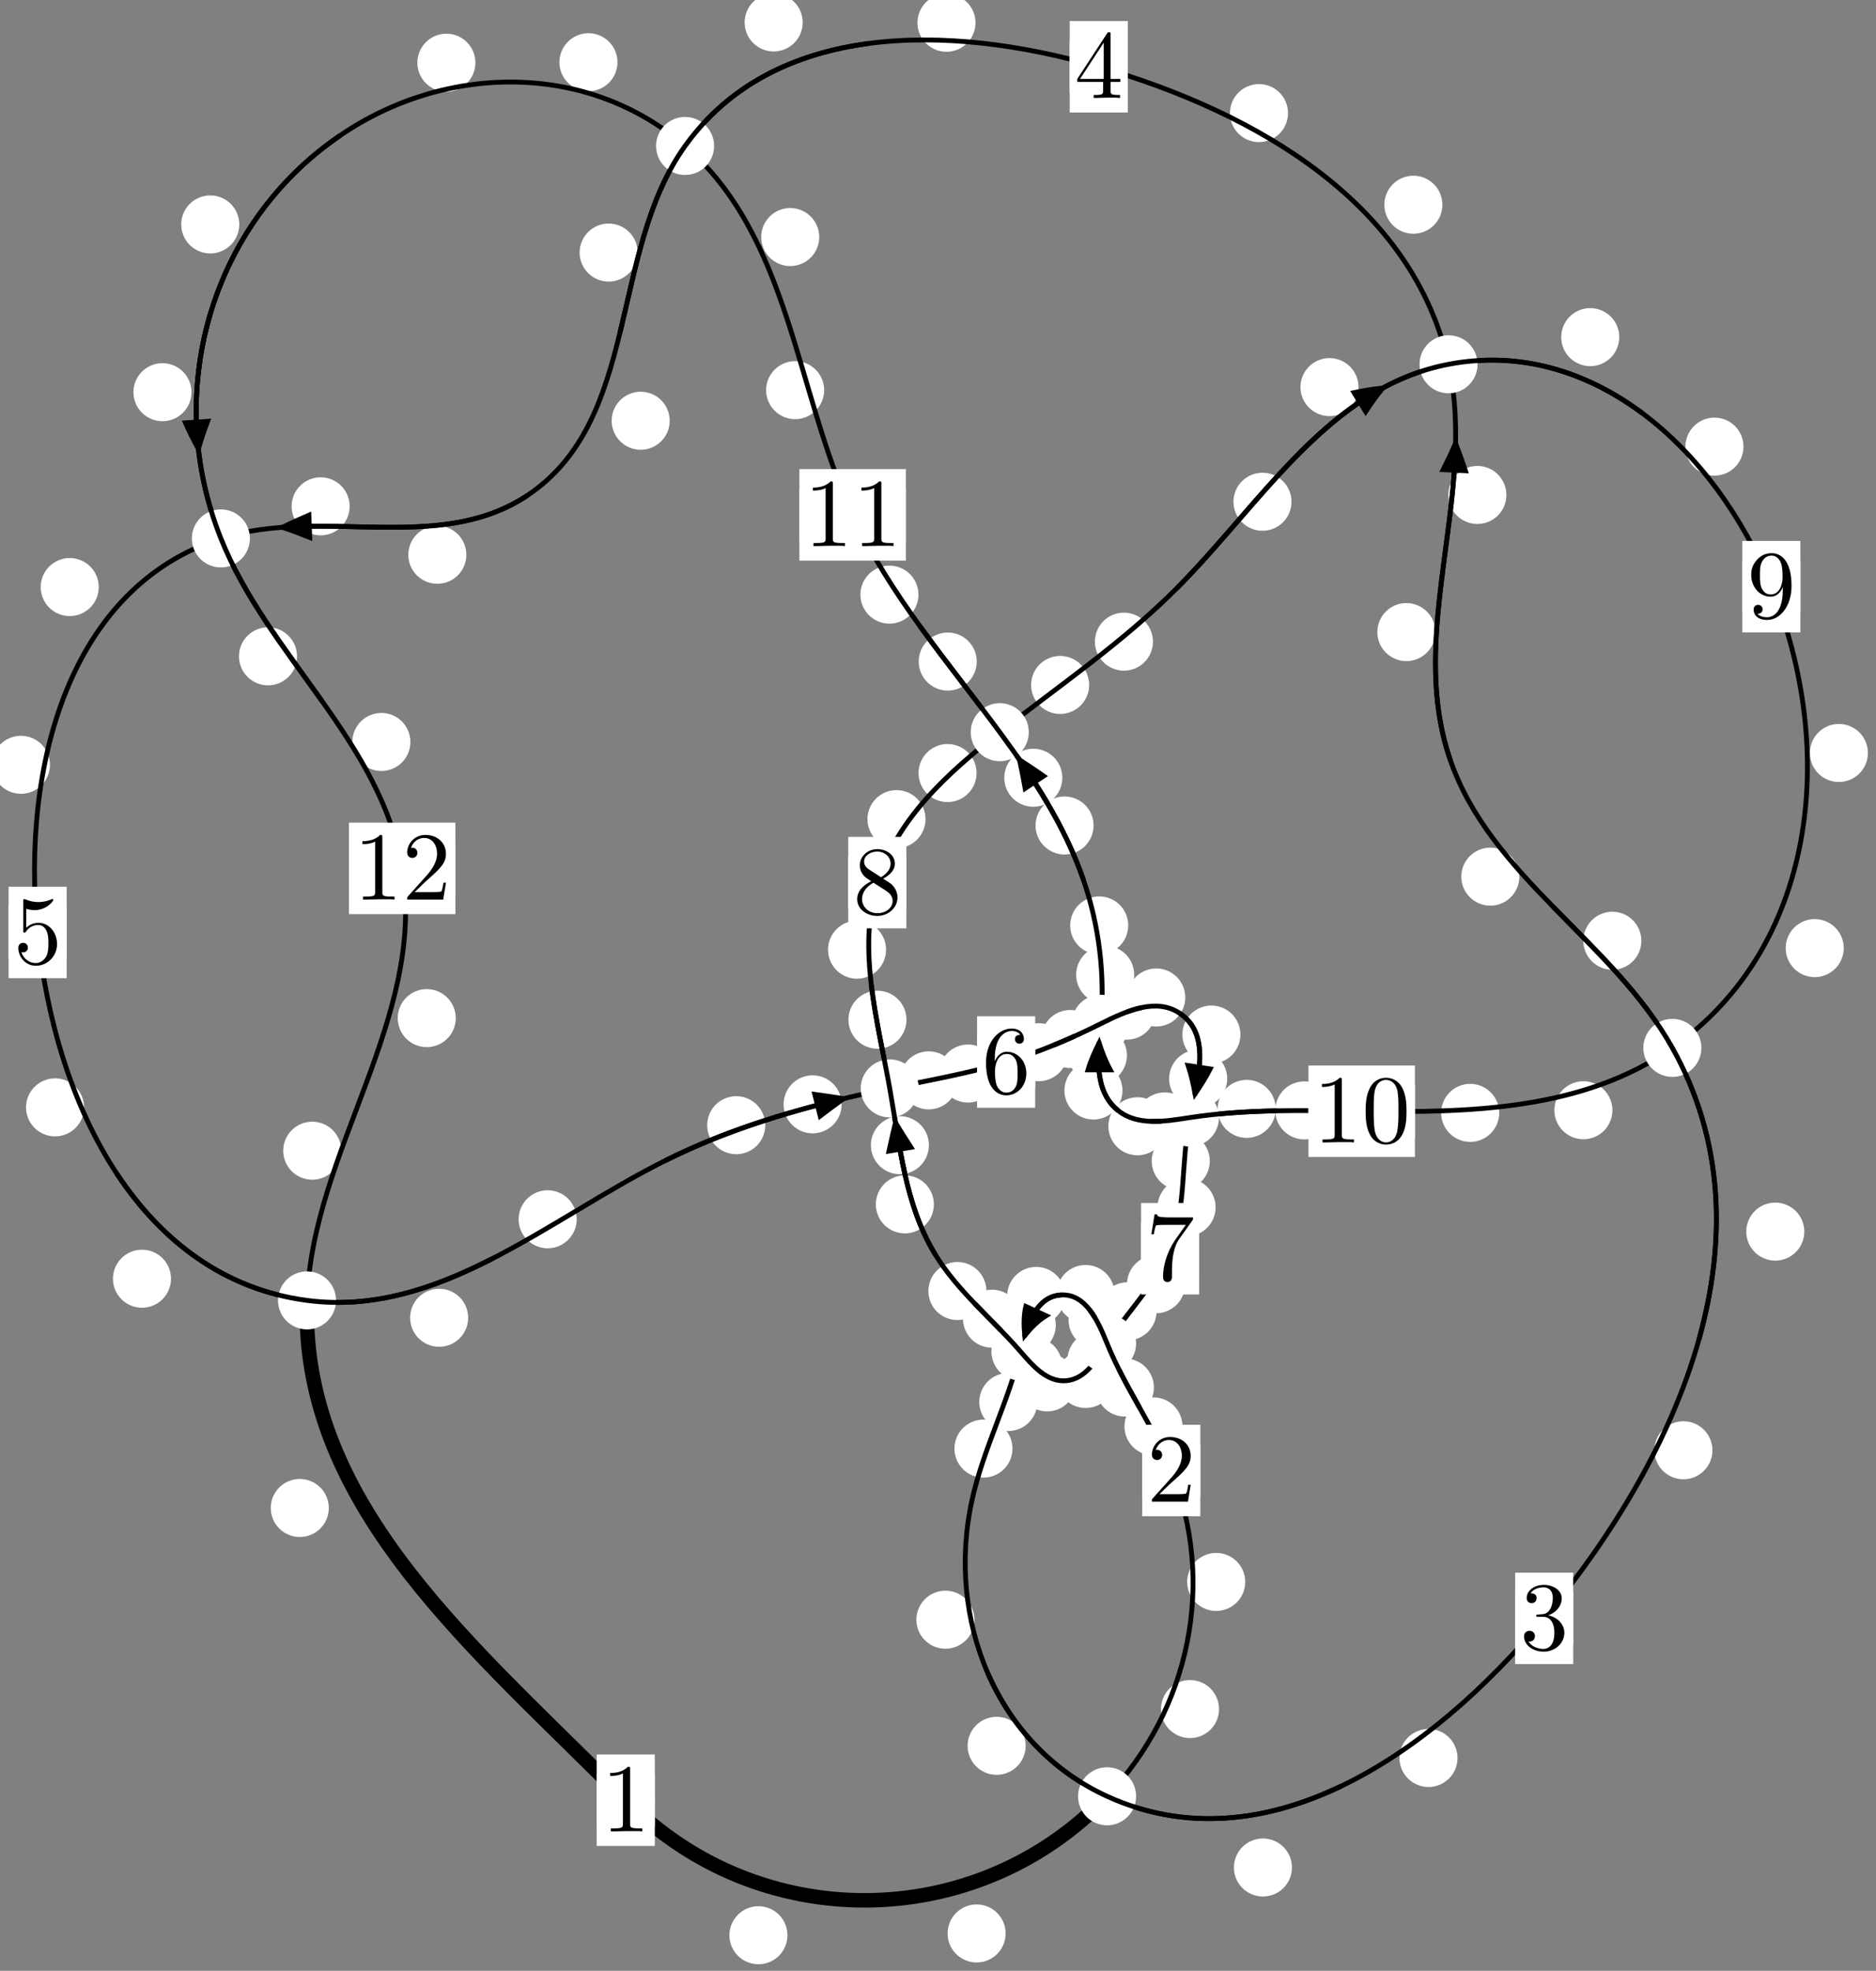 <?xml version="1.0"?>
<!-- Created by MetaPost 1.999 on 2021.07.05:2356 -->
<svg version="1.1" xmlns="http://www.w3.org/2000/svg" xmlns:xlink="http://www.w3.org/1999/xlink" width="193.18" height="202.975" viewBox="0 0 193.18 202.975">
<rect x="0" y="0" width="193.18" height="202.975" fill="#808080" stroke="none"/>
<!-- Original BoundingBox: -114.833008 -17.299820 78.347015 185.675552 -->
  <defs>
    <g transform="scale(0.01,0.01)" id="GLYPHcmr10_48">
      <path style="fill-rule: evenodd;" d="M460 -320C460 -400,455 -480,420 -554C374 -650,292 -666,250 -666C190 -666,117 -640,76 -547C44 -478,39 -400,39 -320C39 -245,43 -155,84 -79C127 2,200 22,249 22C303 22,379 1,423 -94C455 -163,460 -241,460 -320M249 -0C210 -0,151 -25,133 -121C122 -181,122 -273,122 -332C122 -396,122 -462,130 -516C149 -635,224 -644,249 -644C282 -644,348 -626,367 -527C377 -471,377 -395,377 -332C377 -257,377 -189,366 -125C351 -30,294 -0,249 -0"></path>
    </g>
    <g transform="scale(0.01,0.01)" id="GLYPHcmr10_49">
      <path style="fill-rule: evenodd;" d="M294 -640C294 -664,294 -666,271 -666C209 -602,121 -602,89 -602L89 -571C109 -571,168 -571,220 -597L220 -79C220 -43,217 -31,127 -31L95 -31L95 -0L257 -0L130 -3L217 -3L257 -3L297 -3L384 -3L419 -0L419 -31L387 -31C297 -31,294 -42,294 -79"></path>
    </g>
    <g transform="scale(0.01,0.01)" id="GLYPHcmr10_50">
      <path style="fill-rule: evenodd;" d="M127 -77L233 -180C389 -318,449 -372,449 -472C449 -586,359 -666,237 -666C124 -666,50 -574,50 -485C50 -429,100 -429,103 -429C120 -429,155 -441,155 -482C155 -508,137 -534,102 -534C94 -534,92 -534,89 -533C112 -598,166 -635,224 -635C315 -635,358 -554,358 -472C358 -392,308 -313,253 -251L61 -37C50 -26,50 -24,50 -0L421 -0L449 -174L424 -174C419 -144,412 -100,402 -85C395 -77,329 -77,307 -77"></path>
    </g>
    <g transform="scale(0.01,0.01)" id="GLYPHcmr10_51">
      <path style="fill-rule: evenodd;" d="M290 -352C372 -379,430 -449,430 -528C430 -610,342 -666,246 -666C145 -666,69 -606,69 -530C69 -497,91 -478,120 -478C151 -478,171 -500,171 -529C171 -579,124 -579,109 -579C140 -628,206 -641,242 -641C283 -641,338 -619,338 -529C338 -517,336 -459,310 -415C280 -367,246 -364,221 -363C213 -362,189 -360,182 -360C174 -359,167 -358,167 -348C167 -337,174 -337,191 -337L235 -337C317 -337,354 -269,354 -171C354 -35,285 -6,241 -6C198 -6,123 -23,88 -82C123 -77,154 -99,154 -137C154 -173,127 -193,98 -193C74 -193,42 -179,42 -135C42 -44,135 22,244 22C366 22,457 -69,457 -171C457 -253,394 -331,290 -352"></path>
    </g>
    <g transform="scale(0.01,0.01)" id="GLYPHcmr10_52">
      <path style="fill-rule: evenodd;" d="M294 -165L294 -78C294 -42,292 -31,218 -31L197 -31L197 -0L332 -0L238 -3L290 -3L332 -3L374 -3L427 -3L468 -0L468 -31L447 -31C373 -31,371 -42,371 -78L371 -165L471 -165L471 -196L371 -196L371 -651C371 -671,371 -677,355 -677C346 -677,343 -677,335 -665L28 -196L28 -165M300 -196L56 -196L300 -569"></path>
    </g>
    <g transform="scale(0.01,0.01)" id="GLYPHcmr10_53">
      <path style="fill-rule: evenodd;" d="M449 -201C449 -320,367 -420,259 -420C211 -420,168 -404,132 -369L132 -564C152 -558,185 -551,217 -551C340 -551,410 -642,410 -655C410 -661,407 -666,400 -666C399 -666,397 -666,392 -663C372 -654,323 -634,256 -634C216 -634,170 -641,123 -662C115 -665,113 -665,111 -665C101 -665,101 -657,101 -641L101 -345C101 -327,101 -319,115 -319C122 -319,124 -322,128 -328C139 -344,176 -398,257 -398C309 -398,334 -352,342 -334C358 -297,360 -258,360 -208C360 -173,360 -113,336 -71C312 -32,275 -6,229 -6C156 -6,99 -59,82 -118C85 -117,88 -116,99 -116C132 -116,149 -141,149 -165C149 -189,132 -214,99 -214C85 -214,50 -207,50 -161C50 -75,119 22,231 22C347 22,449 -74,449 -201"></path>
    </g>
    <g transform="scale(0.01,0.01)" id="GLYPHcmr10_54">
      <path style="fill-rule: evenodd;" d="M132 -328L132 -352C132 -605,256 -641,307 -641C331 -641,373 -635,395 -601C380 -601,340 -601,340 -556C340 -525,364 -510,386 -510C402 -510,432 -519,432 -558C432 -618,388 -666,305 -666C177 -666,42 -537,42 -316C42 -49,158 22,251 22C362 22,457 -72,457 -204C457 -331,368 -427,257 -427C189 -427,152 -376,132 -328M251 -6C188 -6,158 -66,152 -81C134 -128,134 -208,134 -226C134 -304,166 -404,256 -404C272 -404,318 -404,349 -342C367 -305,367 -254,367 -205C367 -157,367 -107,350 -71C320 -11,274 -6,251 -6"></path>
    </g>
    <g transform="scale(0.01,0.01)" id="GLYPHcmr10_55">
      <path style="fill-rule: evenodd;" d="M476 -609C485 -621,485 -623,485 -644L242 -644C120 -644,118 -657,114 -676L89 -676L56 -470L81 -470C84 -486,93 -549,106 -561C113 -567,191 -567,204 -567L411 -567C400 -551,321 -442,299 -409C209 -274,176 -135,176 -33C176 -23,176 22,222 22C268 22,268 -23,268 -33L268 -84C268 -139,271 -194,279 -248C283 -271,297 -357,341 -419"></path>
    </g>
    <g transform="scale(0.01,0.01)" id="GLYPHcmr10_56">
      <path style="fill-rule: evenodd;" d="M163 -457C117 -487,113 -521,113 -538C113 -599,178 -641,249 -641C322 -641,386 -589,386 -517C386 -460,347 -412,287 -377M309 -362C381 -399,430 -451,430 -517C430 -609,341 -666,250 -666C150 -666,69 -592,69 -499C69 -481,71 -436,113 -389C124 -377,161 -352,186 -335C128 -306,42 -250,42 -151C42 -45,144 22,249 22C362 22,457 -61,457 -168C457 -204,446 -249,408 -291C389 -312,373 -322,309 -362M209 -320L332 -242C360 -223,407 -193,407 -132C407 -58,332 -6,250 -6C164 -6,92 -68,92 -151C92 -209,124 -273,209 -320"></path>
    </g>
    <g transform="scale(0.01,0.01)" id="GLYPHcmr10_57">
      <path style="fill-rule: evenodd;" d="M367 -318L367 -286C367 -52,263 -6,205 -6C188 -6,134 -8,107 -42C151 -42,159 -71,159 -88C159 -119,135 -134,113 -134C97 -134,67 -125,67 -86C67 -19,121 22,206 22C335 22,457 -114,457 -329C457 -598,342 -666,253 -666C198 -666,149 -648,106 -603C65 -558,42 -516,42 -441C42 -316,130 -218,242 -218C303 -218,344 -260,367 -318M243 -241C227 -241,181 -241,150 -304C132 -341,132 -391,132 -440C132 -494,132 -541,153 -578C180 -628,218 -641,253 -641C299 -641,332 -607,349 -562C361 -530,365 -467,365 -421C365 -338,331 -241,243 -241"></path>
    </g>
  </defs>
  <path d="M81.088 199.311C81.088 198.518,80.773 197.758,80.213 197.198C79.652 196.637,78.892 196.322,78.1 196.322C77.307 196.322,76.547 196.637,75.986 197.198C75.426 197.758,75.111 198.518,75.111 199.311C75.111 200.104,75.426 200.864,75.986 201.424C76.547 201.985,77.307 202.3,78.1 202.3C78.892 202.3,79.652 201.985,80.213 201.424C80.773 200.864,81.088 200.104,81.088 199.311Z" style="fill: rgb(100%,100%,100%);stroke: none;"></path>
  <path d="M67.425 185.405C67.425 184.613,67.111 183.853,66.55 183.292C65.99 182.732,65.229 182.417,64.437 182.417C63.644 182.417,62.884 182.732,62.323 183.292C61.763 183.853,61.448 184.613,61.448 185.405C61.448 186.198,61.763 186.958,62.323 187.519C62.884 188.079,63.644 188.394,64.437 188.394C65.229 188.394,65.99 188.079,66.55 187.519C67.111 186.958,67.425 186.198,67.425 185.405Z" style="fill: rgb(100%,100%,100%);stroke: none;"></path>
  <path d="M125.529 176.019C125.529 175.226,125.214 174.466,124.654 173.905C124.093 173.345,123.333 173.03,122.54 173.03C121.748 173.03,120.988 173.345,120.427 173.905C119.867 174.466,119.552 175.226,119.552 176.019C119.552 176.811,119.867 177.571,120.427 178.132C120.988 178.692,121.748 179.007,122.54 179.007C123.333 179.007,124.093 178.692,124.654 178.132C125.214 177.571,125.529 176.811,125.529 176.019Z" style="fill: rgb(100%,100%,100%);stroke: none;"></path>
  <path d="M103.555 199.127C103.555 198.335,103.24 197.574,102.68 197.014C102.119 196.453,101.359 196.139,100.566 196.139C99.774 196.139,99.014 196.453,98.453 197.014C97.893 197.574,97.578 198.335,97.578 199.127C97.578 199.92,97.893 200.68,98.453 201.241C99.014 201.801,99.774 202.116,100.566 202.116C101.359 202.116,102.119 201.801,102.68 201.241C103.24 200.68,103.555 199.92,103.555 199.127Z" style="fill: rgb(100%,100%,100%);stroke: none;"></path>
  <path d="M121.769 146.907C121.769 146.114,121.454 145.354,120.893 144.794C120.333 144.233,119.573 143.918,118.78 143.918C117.987 143.918,117.227 144.233,116.667 144.794C116.106 145.354,115.791 146.114,115.791 146.907C115.791 147.7,116.106 148.46,116.667 149.02C117.227 149.581,117.987 149.896,118.78 149.896C119.573 149.896,120.333 149.581,120.893 149.02C121.454 148.46,121.769 147.7,121.769 146.907Z" style="fill: rgb(100%,100%,100%);stroke: none;"></path>
  <path d="M128.227 162.924C128.227 162.131,127.912 161.371,127.351 160.811C126.791 160.25,126.031 159.935,125.238 159.935C124.445 159.935,123.685 160.25,123.125 160.811C122.564 161.371,122.249 162.131,122.249 162.924C122.249 163.717,122.564 164.477,123.125 165.037C123.685 165.598,124.445 165.913,125.238 165.913C126.031 165.913,126.791 165.598,127.351 165.037C127.912 164.477,128.227 163.717,128.227 162.924Z" style="fill: rgb(100%,100%,100%);stroke: none;"></path>
  <path d="M116.009 135.94C116.009 135.147,115.694 134.387,115.134 133.826C114.574 133.266,113.813 132.951,113.021 132.951C112.228 132.951,111.468 133.266,110.907 133.826C110.347 134.387,110.032 135.147,110.032 135.94C110.032 136.732,110.347 137.492,110.907 138.053C111.468 138.613,112.228 138.928,113.021 138.928C113.813 138.928,114.574 138.613,115.134 138.053C115.694 137.492,116.009 136.732,116.009 135.94Z" style="fill: rgb(100%,100%,100%);stroke: none;"></path>
  <path d="M118.823 142.901C118.823 142.108,118.508 141.348,117.948 140.788C117.387 140.227,116.627 139.912,115.834 139.912C115.042 139.912,114.281 140.227,113.721 140.788C113.161 141.348,112.846 142.108,112.846 142.901C112.846 143.694,113.161 144.454,113.721 145.014C114.281 145.575,115.042 145.89,115.834 145.89C116.627 145.89,117.387 145.575,117.948 145.014C118.508 144.454,118.823 143.694,118.823 142.901Z" style="fill: rgb(100%,100%,100%);stroke: none;"></path>
  <path d="M109.689 133.468C109.689 132.675,109.374 131.915,108.813 131.355C108.253 130.794,107.493 130.479,106.7 130.479C105.907 130.479,105.147 130.794,104.587 131.355C104.026 131.915,103.711 132.675,103.711 133.468C103.711 134.261,104.026 135.021,104.587 135.581C105.147 136.142,105.907 136.457,106.7 136.457C107.493 136.457,108.253 136.142,108.813 135.581C109.374 135.021,109.689 134.261,109.689 133.468Z" style="fill: rgb(100%,100%,100%);stroke: none;"></path>
  <path d="M114.776 133.269C114.776 132.476,114.461 131.716,113.901 131.155C113.34 130.595,112.58 130.28,111.787 130.28C110.995 130.28,110.234 130.595,109.674 131.155C109.113 131.716,108.799 132.476,108.799 133.269C108.799 134.061,109.113 134.822,109.674 135.382C110.234 135.943,110.995 136.258,111.787 136.258C112.58 136.258,113.34 135.943,113.901 135.382C114.461 134.822,114.776 134.061,114.776 133.269Z" style="fill: rgb(100%,100%,100%);stroke: none;"></path>
  <path d="M106.821 144.39C106.821 143.597,106.506 142.837,105.945 142.277C105.385 141.716,104.625 141.401,103.832 141.401C103.039 141.401,102.279 141.716,101.719 142.277C101.158 142.837,100.843 143.597,100.843 144.39C100.843 145.183,101.158 145.943,101.719 146.503C102.279 147.064,103.039 147.379,103.832 147.379C104.625 147.379,105.385 147.064,105.945 146.503C106.506 145.943,106.821 145.183,106.821 144.39Z" style="fill: rgb(100%,100%,100%);stroke: none;"></path>
  <path d="M108.719 136.465C108.719 135.672,108.404 134.912,107.844 134.352C107.283 133.791,106.523 133.476,105.73 133.476C104.938 133.476,104.178 133.791,103.617 134.352C103.057 134.912,102.742 135.672,102.742 136.465C102.742 137.258,103.057 138.018,103.617 138.578C104.178 139.139,104.938 139.454,105.73 139.454C106.523 139.454,107.283 139.139,107.844 138.578C108.404 138.018,108.719 137.258,108.719 136.465Z" style="fill: rgb(100%,100%,100%);stroke: none;"></path>
  <path d="M100.342 166.814C100.342 166.021,100.027 165.261,99.467 164.701C98.907 164.14,98.146 163.825,97.354 163.825C96.561 163.825,95.801 164.14,95.24 164.701C94.68 165.261,94.365 166.021,94.365 166.814C94.365 167.607,94.68 168.367,95.24 168.927C95.801 169.488,96.561 169.803,97.354 169.803C98.146 169.803,98.907 169.488,99.467 168.927C100.027 168.367,100.342 167.607,100.342 166.814Z" style="fill: rgb(100%,100%,100%);stroke: none;"></path>
  <path d="M104.26 149.191C104.26 148.398,103.945 147.638,103.385 147.078C102.824 146.517,102.064 146.202,101.271 146.202C100.479 146.202,99.719 146.517,99.158 147.078C98.598 147.638,98.283 148.398,98.283 149.191C98.283 149.984,98.598 150.744,99.158 151.304C99.719 151.865,100.479 152.18,101.271 152.18C102.064 152.18,102.824 151.865,103.385 151.304C103.945 150.744,104.26 149.984,104.26 149.191Z" style="fill: rgb(100%,100%,100%);stroke: none;"></path>
  <path d="M133.038 192.334C133.038 191.542,132.723 190.781,132.162 190.221C131.602 189.66,130.842 189.346,130.049 189.346C129.256 189.346,128.496 189.66,127.936 190.221C127.375 190.781,127.06 191.542,127.06 192.334C127.06 193.127,127.375 193.887,127.936 194.448C128.496 195.008,129.256 195.323,130.049 195.323C130.842 195.323,131.602 195.008,132.162 194.448C132.723 193.887,133.038 193.127,133.038 192.334Z" style="fill: rgb(100%,100%,100%);stroke: none;"></path>
  <path d="M105.616 179.803C105.616 179.01,105.301 178.25,104.741 177.69C104.18 177.129,103.42 176.814,102.627 176.814C101.835 176.814,101.075 177.129,100.514 177.69C99.954 178.25,99.639 179.01,99.639 179.803C99.639 180.596,99.954 181.356,100.514 181.916C101.075 182.477,101.835 182.792,102.627 182.792C103.42 182.792,104.18 182.477,104.741 181.916C105.301 181.356,105.616 180.596,105.616 179.803Z" style="fill: rgb(100%,100%,100%);stroke: none;"></path>
  <path d="M176.337 149.364C176.337 148.572,176.022 147.811,175.461 147.251C174.901 146.69,174.141 146.376,173.348 146.376C172.555 146.376,171.795 146.69,171.235 147.251C170.674 147.811,170.359 148.572,170.359 149.364C170.359 150.157,170.674 150.917,171.235 151.478C171.795 152.038,172.555 152.353,173.348 152.353C174.141 152.353,174.901 152.038,175.461 151.478C176.022 150.917,176.337 150.157,176.337 149.364Z" style="fill: rgb(100%,100%,100%);stroke: none;"></path>
  <path d="M150.087 181.055C150.087 180.262,149.772 179.502,149.211 178.942C148.651 178.381,147.891 178.066,147.098 178.066C146.305 178.066,145.545 178.381,144.985 178.942C144.424 179.502,144.109 180.262,144.109 181.055C144.109 181.848,144.424 182.608,144.985 183.168C145.545 183.729,146.305 184.044,147.098 184.044C147.891 184.044,148.651 183.729,149.211 183.168C149.772 182.608,150.087 181.848,150.087 181.055Z" style="fill: rgb(100%,100%,100%);stroke: none;"></path>
  <path d="M169.019 96.889C169.019 96.097,168.704 95.337,168.144 94.776C167.583 94.216,166.823 93.901,166.03 93.901C165.238 93.901,164.478 94.216,163.917 94.776C163.357 95.337,163.042 96.097,163.042 96.889C163.042 97.682,163.357 98.442,163.917 99.003C164.478 99.563,165.238 99.878,166.03 99.878C166.823 99.878,167.583 99.563,168.144 99.003C168.704 98.442,169.019 97.682,169.019 96.889Z" style="fill: rgb(100%,100%,100%);stroke: none;"></path>
  <path d="M185.798 126.844C185.798 126.051,185.483 125.291,184.922 124.73C184.362 124.17,183.602 123.855,182.809 123.855C182.016 123.855,181.256 124.17,180.696 124.73C180.135 125.291,179.82 126.051,179.82 126.844C179.82 127.636,180.135 128.396,180.696 128.957C181.256 129.517,182.016 129.832,182.809 129.832C183.602 129.832,184.362 129.517,184.922 128.957C185.483 128.396,185.798 127.636,185.798 126.844Z" style="fill: rgb(100%,100%,100%);stroke: none;"></path>
  <path d="M147.809 65.099C147.809 64.306,147.494 63.546,146.933 62.985C146.373 62.425,145.613 62.11,144.82 62.11C144.027 62.11,143.267 62.425,142.706 62.985C142.146 63.546,141.831 64.306,141.831 65.099C141.831 65.891,142.146 66.652,142.706 67.212C143.267 67.772,144.027 68.087,144.82 68.087C145.613 68.087,146.373 67.772,146.933 67.212C147.494 66.652,147.809 65.891,147.809 65.099Z" style="fill: rgb(100%,100%,100%);stroke: none;"></path>
  <path d="M156.453 90.286C156.453 89.493,156.138 88.733,155.577 88.173C155.017 87.612,154.257 87.297,153.464 87.297C152.671 87.297,151.911 87.612,151.351 88.173C150.79 88.733,150.475 89.493,150.475 90.286C150.475 91.079,150.79 91.839,151.351 92.399C151.911 92.96,152.671 93.275,153.464 93.275C154.257 93.275,155.017 92.96,155.577 92.399C156.138 91.839,156.453 91.079,156.453 90.286Z" style="fill: rgb(100%,100%,100%);stroke: none;"></path>
  <path d="M148.53 21.086C148.53 20.293,148.215 19.533,147.654 18.972C147.094 18.412,146.334 18.097,145.541 18.097C144.748 18.097,143.988 18.412,143.428 18.972C142.867 19.533,142.552 20.293,142.552 21.086C142.552 21.878,142.867 22.639,143.428 23.199C143.988 23.76,144.748 24.074,145.541 24.074C146.334 24.074,147.094 23.76,147.654 23.199C148.215 22.639,148.53 21.878,148.53 21.086Z" style="fill: rgb(100%,100%,100%);stroke: none;"></path>
  <path d="M155.12 50.977C155.12 50.185,154.805 49.424,154.244 48.864C153.684 48.304,152.924 47.989,152.131 47.989C151.338 47.989,150.578 48.304,150.018 48.864C149.457 49.424,149.142 50.185,149.142 50.977C149.142 51.77,149.457 52.53,150.018 53.091C150.578 53.651,151.338 53.966,152.131 53.966C152.924 53.966,153.684 53.651,154.244 53.091C154.805 52.53,155.12 51.77,155.12 50.977Z" style="fill: rgb(100%,100%,100%);stroke: none;"></path>
  <path d="M100.452 2.345C100.452 1.552,100.137 0.792,99.576 0.232C99.016 -0.329,98.256 -0.644,97.463 -0.644C96.67 -0.644,95.91 -0.329,95.35 0.232C94.789 0.792,94.474 1.552,94.474 2.345C94.474 3.138,94.789 3.898,95.35 4.458C95.91 5.019,96.67 5.334,97.463 5.334C98.256 5.334,99.016 5.019,99.576 4.458C100.137 3.898,100.452 3.138,100.452 2.345Z" style="fill: rgb(100%,100%,100%);stroke: none;"></path>
  <path d="M132.632 11.648C132.632 10.856,132.317 10.095,131.756 9.535C131.196 8.974,130.436 8.659,129.643 8.659C128.85 8.659,128.09 8.974,127.53 9.535C126.969 10.095,126.654 10.856,126.654 11.648C126.654 12.441,126.969 13.201,127.53 13.762C128.09 14.322,128.85 14.637,129.643 14.637C130.436 14.637,131.196 14.322,131.756 13.762C132.317 13.201,132.632 12.441,132.632 11.648Z" style="fill: rgb(100%,100%,100%);stroke: none;"></path>
  <path d="M65.663 26.012C65.663 25.219,65.348 24.459,64.788 23.899C64.228 23.338,63.467 23.023,62.675 23.023C61.882 23.023,61.122 23.338,60.561 23.899C60.001 24.459,59.686 25.219,59.686 26.012C59.686 26.805,60.001 27.565,60.561 28.125C61.122 28.686,61.882 29.001,62.675 29.001C63.467 29.001,64.228 28.686,64.788 28.125C65.348 27.565,65.663 26.805,65.663 26.012Z" style="fill: rgb(100%,100%,100%);stroke: none;"></path>
  <path d="M82.655 2.313C82.655 1.52,82.34 0.76,81.779 0.2C81.219 -0.361,80.459 -0.676,79.666 -0.676C78.873 -0.676,78.113 -0.361,77.553 0.2C76.992 0.76,76.677 1.52,76.677 2.313C76.677 3.106,76.992 3.866,77.553 4.426C78.113 4.987,78.873 5.302,79.666 5.302C80.459 5.302,81.219 4.987,81.779 4.426C82.34 3.866,82.655 3.106,82.655 2.313Z" style="fill: rgb(100%,100%,100%);stroke: none;"></path>
  <path d="M48.023 57.136C48.023 56.344,47.708 55.583,47.148 55.023C46.588 54.462,45.827 54.148,45.035 54.148C44.242 54.148,43.482 54.462,42.921 55.023C42.361 55.583,42.046 56.344,42.046 57.136C42.046 57.929,42.361 58.689,42.921 59.25C43.482 59.81,44.242 60.125,45.035 60.125C45.827 60.125,46.588 59.81,47.148 59.25C47.708 58.689,48.023 57.929,48.023 57.136Z" style="fill: rgb(100%,100%,100%);stroke: none;"></path>
  <path d="M68.963 43.333C68.963 42.54,68.648 41.78,68.088 41.22C67.527 40.659,66.767 40.344,65.974 40.344C65.182 40.344,64.421 40.659,63.861 41.22C63.3 41.78,62.986 42.54,62.986 43.333C62.986 44.126,63.3 44.886,63.861 45.446C64.421 46.007,65.182 46.322,65.974 46.322C66.767 46.322,67.527 46.007,68.088 45.446C68.648 44.886,68.963 44.126,68.963 43.333Z" style="fill: rgb(100%,100%,100%);stroke: none;"></path>
  <path d="M10.168 60.462C10.168 59.669,9.853 58.909,9.293 58.349C8.732 57.788,7.972 57.473,7.18 57.473C6.387 57.473,5.627 57.788,5.066 58.349C4.506 58.909,4.191 59.669,4.191 60.462C4.191 61.255,4.506 62.015,5.066 62.575C5.627 63.136,6.387 63.451,7.18 63.451C7.972 63.451,8.732 63.136,9.293 62.575C9.853 62.015,10.168 61.255,10.168 60.462Z" style="fill: rgb(100%,100%,100%);stroke: none;"></path>
  <path d="M36.007 52.147C36.007 51.354,35.692 50.594,35.132 50.033C34.571 49.473,33.811 49.158,33.018 49.158C32.226 49.158,31.465 49.473,30.905 50.033C30.344 50.594,30.029 51.354,30.029 52.147C30.029 52.939,30.344 53.699,30.905 54.26C31.465 54.82,32.226 55.135,33.018 55.135C33.811 55.135,34.571 54.82,35.132 54.26C35.692 53.699,36.007 52.939,36.007 52.147Z" style="fill: rgb(100%,100%,100%);stroke: none;"></path>
  <path d="M8.659 114.048C8.659 113.255,8.344 112.495,7.783 111.935C7.223 111.374,6.463 111.059,5.67 111.059C4.877 111.059,4.117 111.374,3.557 111.935C2.996 112.495,2.681 113.255,2.681 114.048C2.681 114.841,2.996 115.601,3.557 116.161C4.117 116.722,4.877 117.037,5.67 117.037C6.463 117.037,7.223 116.722,7.783 116.161C8.344 115.601,8.659 114.841,8.659 114.048Z" style="fill: rgb(100%,100%,100%);stroke: none;"></path>
  <path d="M5.144 78.768C5.144 77.975,4.83 77.215,4.269 76.654C3.709 76.094,2.948 75.779,2.156 75.779C1.363 75.779,0.603 76.094,0.042 76.654C-0.518 77.215,-0.833 77.975,-0.833 78.768C-0.833 79.56,-0.518 80.32,0.042 80.881C0.603 81.441,1.363 81.756,2.156 81.756C2.948 81.756,3.709 81.441,4.269 80.881C4.83 80.32,5.144 79.56,5.144 78.768Z" style="fill: rgb(100%,100%,100%);stroke: none;"></path>
  <path d="M48.209 135.717C48.209 134.924,47.894 134.164,47.334 133.604C46.773 133.043,46.013 132.728,45.221 132.728C44.428 132.728,43.668 133.043,43.107 133.604C42.547 134.164,42.232 134.924,42.232 135.717C42.232 136.51,42.547 137.27,43.107 137.831C43.668 138.391,44.428 138.706,45.221 138.706C46.013 138.706,46.773 138.391,47.334 137.831C47.894 137.27,48.209 136.51,48.209 135.717Z" style="fill: rgb(100%,100%,100%);stroke: none;"></path>
  <path d="M17.609 131.697C17.609 130.904,17.294 130.144,16.734 129.583C16.173 129.023,15.413 128.708,14.62 128.708C13.828 128.708,13.067 129.023,12.507 129.583C11.946 130.144,11.631 130.904,11.631 131.697C11.631 132.489,11.946 133.249,12.507 133.81C13.067 134.37,13.828 134.685,14.62 134.685C15.413 134.685,16.173 134.37,16.734 133.81C17.294 133.249,17.609 132.489,17.609 131.697Z" style="fill: rgb(100%,100%,100%);stroke: none;"></path>
  <path d="M78.802 115.884C78.802 115.092,78.488 114.332,77.927 113.771C77.367 113.211,76.606 112.896,75.814 112.896C75.021 112.896,74.261 113.211,73.7 113.771C73.14 114.332,72.825 115.092,72.825 115.884C72.825 116.677,73.14 117.437,73.7 117.998C74.261 118.558,75.021 118.873,75.814 118.873C76.606 118.873,77.367 118.558,77.927 117.998C78.488 117.437,78.802 116.677,78.802 115.884Z" style="fill: rgb(100%,100%,100%);stroke: none;"></path>
  <path d="M59.384 125.574C59.384 124.781,59.069 124.021,58.508 123.461C57.948 122.9,57.188 122.585,56.395 122.585C55.602 122.585,54.842 122.9,54.282 123.461C53.721 124.021,53.406 124.781,53.406 125.574C53.406 126.367,53.721 127.127,54.282 127.687C54.842 128.248,55.602 128.563,56.395 128.563C57.188 128.563,57.948 128.248,58.508 127.687C59.069 127.127,59.384 126.367,59.384 125.574Z" style="fill: rgb(100%,100%,100%);stroke: none;"></path>
  <path d="M98.623 111.266C98.623 110.474,98.308 109.714,97.747 109.153C97.187 108.593,96.427 108.278,95.634 108.278C94.841 108.278,94.081 108.593,93.521 109.153C92.96 109.714,92.645 110.474,92.645 111.266C92.645 112.059,92.96 112.819,93.521 113.38C94.081 113.94,94.841 114.255,95.634 114.255C96.427 114.255,97.187 113.94,97.747 113.38C98.308 112.819,98.623 112.059,98.623 111.266Z" style="fill: rgb(100%,100%,100%);stroke: none;"></path>
  <path d="M86.668 113.735C86.668 112.942,86.353 112.182,85.792 111.622C85.232 111.061,84.472 110.746,83.679 110.746C82.886 110.746,82.126 111.061,81.566 111.622C81.005 112.182,80.69 112.942,80.69 113.735C80.69 114.528,81.005 115.288,81.566 115.848C82.126 116.409,82.886 116.724,83.679 116.724C84.472 116.724,85.232 116.409,85.792 115.848C86.353 115.288,86.668 114.528,86.668 113.735Z" style="fill: rgb(100%,100%,100%);stroke: none;"></path>
  <path d="M109.956 108.366C109.956 107.574,109.641 106.813,109.08 106.253C108.52 105.692,107.76 105.378,106.967 105.378C106.174 105.378,105.414 105.692,104.854 106.253C104.293 106.813,103.978 107.574,103.978 108.366C103.978 109.159,104.293 109.919,104.854 110.48C105.414 111.04,106.174 111.355,106.967 111.355C107.76 111.355,108.52 111.04,109.08 110.48C109.641 109.919,109.956 109.159,109.956 108.366Z" style="fill: rgb(100%,100%,100%);stroke: none;"></path>
  <path d="M102.669 110.564C102.669 109.771,102.354 109.011,101.794 108.45C101.233 107.89,100.473 107.575,99.68 107.575C98.888 107.575,98.128 107.89,97.567 108.45C97.007 109.011,96.692 109.771,96.692 110.564C96.692 111.356,97.007 112.116,97.567 112.677C98.128 113.237,98.888 113.552,99.68 113.552C100.473 113.552,101.233 113.237,101.794 112.677C102.354 112.116,102.669 111.356,102.669 110.564Z" style="fill: rgb(100%,100%,100%);stroke: none;"></path>
  <path d="M119.02 104.087C119.02 103.294,118.705 102.534,118.145 101.974C117.584 101.413,116.824 101.098,116.032 101.098C115.239 101.098,114.479 101.413,113.918 101.974C113.358 102.534,113.043 103.294,113.043 104.087C113.043 104.88,113.358 105.64,113.918 106.2C114.479 106.761,115.239 107.076,116.032 107.076C116.824 107.076,117.584 106.761,118.145 106.2C118.705 105.64,119.02 104.88,119.02 104.087Z" style="fill: rgb(100%,100%,100%);stroke: none;"></path>
  <path d="M113.2 107.008C113.2 106.216,112.886 105.455,112.325 104.895C111.765 104.334,111.004 104.019,110.212 104.019C109.419 104.019,108.659 104.334,108.098 104.895C107.538 105.455,107.223 106.216,107.223 107.008C107.223 107.801,107.538 108.561,108.098 109.122C108.659 109.682,109.419 109.997,110.212 109.997C111.004 109.997,111.765 109.682,112.325 109.122C112.886 108.561,113.2 107.801,113.2 107.008Z" style="fill: rgb(100%,100%,100%);stroke: none;"></path>
  <path d="M127.731 106.548C127.731 105.756,127.416 104.996,126.856 104.435C126.295 103.875,125.535 103.56,124.742 103.56C123.95 103.56,123.19 103.875,122.629 104.435C122.069 104.996,121.754 105.756,121.754 106.548C121.754 107.341,122.069 108.101,122.629 108.662C123.19 109.222,123.95 109.537,124.742 109.537C125.535 109.537,126.295 109.222,126.856 108.662C127.416 108.101,127.731 107.341,127.731 106.548Z" style="fill: rgb(100%,100%,100%);stroke: none;"></path>
  <path d="M122.053 102.731C122.053 101.938,121.738 101.178,121.177 100.618C120.617 100.057,119.857 99.742,119.064 99.742C118.271 99.742,117.511 100.057,116.951 100.618C116.39 101.178,116.075 101.938,116.075 102.731C116.075 103.524,116.39 104.284,116.951 104.844C117.511 105.405,118.271 105.72,119.064 105.72C119.857 105.72,120.617 105.405,121.177 104.844C121.738 104.284,122.053 103.524,122.053 102.731Z" style="fill: rgb(100%,100%,100%);stroke: none;"></path>
  <path d="M124.577 119.578C124.577 118.785,124.262 118.025,123.701 117.465C123.141 116.904,122.381 116.589,121.588 116.589C120.795 116.589,120.035 116.904,119.475 117.465C118.914 118.025,118.599 118.785,118.599 119.578C118.599 120.371,118.914 121.131,119.475 121.691C120.035 122.252,120.795 122.567,121.588 122.567C122.381 122.567,123.141 122.252,123.701 121.691C124.262 121.131,124.577 120.371,124.577 119.578Z" style="fill: rgb(100%,100%,100%);stroke: none;"></path>
  <path d="M126.37 111.095C126.37 110.302,126.055 109.542,125.494 108.981C124.934 108.421,124.174 108.106,123.381 108.106C122.588 108.106,121.828 108.421,121.268 108.981C120.707 109.542,120.392 110.302,120.392 111.095C120.392 111.887,120.707 112.647,121.268 113.208C121.828 113.768,122.588 114.083,123.381 114.083C124.174 114.083,124.934 113.768,125.494 113.208C126.055 112.647,126.37 111.887,126.37 111.095Z" style="fill: rgb(100%,100%,100%);stroke: none;"></path>
  <path d="M122.031 132.265C122.031 131.472,121.716 130.712,121.155 130.152C120.595 129.591,119.835 129.276,119.042 129.276C118.249 129.276,117.489 129.591,116.929 130.152C116.368 130.712,116.053 131.472,116.053 132.265C116.053 133.058,116.368 133.818,116.929 134.378C117.489 134.939,118.249 135.254,119.042 135.254C119.835 135.254,120.595 134.939,121.155 134.378C121.716 133.818,122.031 133.058,122.031 132.265Z" style="fill: rgb(100%,100%,100%);stroke: none;"></path>
  <path d="M125.176 124.339C125.176 123.547,124.861 122.787,124.3 122.226C123.74 121.666,122.98 121.351,122.187 121.351C121.394 121.351,120.634 121.666,120.074 122.226C119.513 122.787,119.198 123.547,119.198 124.339C119.198 125.132,119.513 125.892,120.074 126.453C120.634 127.013,121.394 127.328,122.187 127.328C122.98 127.328,123.74 127.013,124.3 126.453C124.861 125.892,125.176 125.132,125.176 124.339Z" style="fill: rgb(100%,100%,100%);stroke: none;"></path>
  <path d="M115.902 140.073C115.902 139.281,115.587 138.52,115.026 137.96C114.466 137.399,113.706 137.085,112.913 137.085C112.12 137.085,111.36 137.399,110.8 137.96C110.239 138.52,109.924 139.281,109.924 140.073C109.924 140.866,110.239 141.626,110.8 142.187C111.36 142.747,112.12 143.062,112.913 143.062C113.706 143.062,114.466 142.747,115.026 142.187C115.587 141.626,115.902 140.866,115.902 140.073Z" style="fill: rgb(100%,100%,100%);stroke: none;"></path>
  <path d="M119.092 135.052C119.092 134.26,118.777 133.5,118.216 132.939C117.656 132.379,116.896 132.064,116.103 132.064C115.31 132.064,114.55 132.379,113.99 132.939C113.429 133.5,113.114 134.26,113.114 135.052C113.114 135.845,113.429 136.605,113.99 137.166C114.55 137.726,115.31 138.041,116.103 138.041C116.896 138.041,117.656 137.726,118.216 137.166C118.777 136.605,119.092 135.845,119.092 135.052Z" style="fill: rgb(100%,100%,100%);stroke: none;"></path>
  <path d="M110.821 142.374C110.821 141.581,110.506 140.821,109.945 140.26C109.385 139.7,108.625 139.385,107.832 139.385C107.039 139.385,106.279 139.7,105.719 140.26C105.158 140.821,104.843 141.581,104.843 142.374C104.843 143.166,105.158 143.927,105.719 144.487C106.279 145.048,107.039 145.363,107.832 145.363C108.625 145.363,109.385 145.048,109.945 144.487C110.506 143.927,110.821 143.166,110.821 142.374Z" style="fill: rgb(100%,100%,100%);stroke: none;"></path>
  <path d="M114.788 142.021C114.788 141.228,114.473 140.468,113.913 139.907C113.352 139.347,112.592 139.032,111.799 139.032C111.007 139.032,110.247 139.347,109.686 139.907C109.126 140.468,108.811 141.228,108.811 142.021C108.811 142.813,109.126 143.573,109.686 144.134C110.247 144.694,111.007 145.009,111.799 145.009C112.592 145.009,113.352 144.694,113.913 144.134C114.473 143.573,114.788 142.813,114.788 142.021Z" style="fill: rgb(100%,100%,100%);stroke: none;"></path>
  <path d="M105.139 135.813C105.139 135.021,104.824 134.26,104.263 133.7C103.703 133.14,102.943 132.825,102.15 132.825C101.357 132.825,100.597 133.14,100.037 133.7C99.476 134.26,99.161 135.021,99.161 135.813C99.161 136.606,99.476 137.366,100.037 137.927C100.597 138.487,101.357 138.802,102.15 138.802C102.943 138.802,103.703 138.487,104.263 137.927C104.824 137.366,105.139 136.606,105.139 135.813Z" style="fill: rgb(100%,100%,100%);stroke: none;"></path>
  <path d="M109.38 140.704C109.38 139.911,109.065 139.151,108.504 138.59C107.944 138.03,107.184 137.715,106.391 137.715C105.598 137.715,104.838 138.03,104.277 138.59C103.717 139.151,103.402 139.911,103.402 140.704C103.402 141.496,103.717 142.256,104.277 142.817C104.838 143.377,105.598 143.692,106.391 143.692C107.184 143.692,107.944 143.377,108.504 142.817C109.065 142.256,109.38 141.496,109.38 140.704Z" style="fill: rgb(100%,100%,100%);stroke: none;"></path>
  <path d="M96.165 124.039C96.165 123.246,95.85 122.486,95.29 121.925C94.729 121.365,93.969 121.05,93.177 121.05C92.384 121.05,91.624 121.365,91.063 121.925C90.503 122.486,90.188 123.246,90.188 124.039C90.188 124.831,90.503 125.592,91.063 126.152C91.624 126.713,92.384 127.028,93.177 127.028C93.969 127.028,94.729 126.713,95.29 126.152C95.85 125.592,96.165 124.831,96.165 124.039Z" style="fill: rgb(100%,100%,100%);stroke: none;"></path>
  <path d="M101.577 132.964C101.577 132.172,101.262 131.412,100.701 130.851C100.141 130.291,99.38 129.976,98.588 129.976C97.795 129.976,97.035 130.291,96.474 130.851C95.914 131.412,95.599 132.172,95.599 132.964C95.599 133.757,95.914 134.517,96.474 135.078C97.035 135.638,97.795 135.953,98.588 135.953C99.38 135.953,100.141 135.638,100.701 135.078C101.262 134.517,101.577 133.757,101.577 132.964Z" style="fill: rgb(100%,100%,100%);stroke: none;"></path>
  <path d="M93.344 105.021C93.344 104.229,93.029 103.469,92.468 102.908C91.908 102.348,91.148 102.033,90.355 102.033C89.562 102.033,88.802 102.348,88.242 102.908C87.681 103.469,87.366 104.229,87.366 105.021C87.366 105.814,87.681 106.574,88.242 107.135C88.802 107.695,89.562 108.01,90.355 108.01C91.148 108.01,91.908 107.695,92.468 107.135C93.029 106.574,93.344 105.814,93.344 105.021Z" style="fill: rgb(100%,100%,100%);stroke: none;"></path>
  <path d="M95.654 117.944C95.654 117.151,95.339 116.391,94.779 115.831C94.219 115.27,93.458 114.955,92.666 114.955C91.873 114.955,91.113 115.27,90.552 115.831C89.992 116.391,89.677 117.151,89.677 117.944C89.677 118.737,89.992 119.497,90.552 120.057C91.113 120.618,91.873 120.933,92.666 120.933C93.458 120.933,94.219 120.618,94.779 120.057C95.339 119.497,95.654 118.737,95.654 117.944Z" style="fill: rgb(100%,100%,100%);stroke: none;"></path>
  <path d="M95.305 84.362C95.305 83.569,94.99 82.809,94.429 82.249C93.869 81.688,93.108 81.373,92.316 81.373C91.523 81.373,90.763 81.688,90.202 82.249C89.642 82.809,89.327 83.569,89.327 84.362C89.327 85.155,89.642 85.915,90.202 86.475C90.763 87.036,91.523 87.351,92.316 87.351C93.108 87.351,93.869 87.036,94.429 86.475C94.99 85.915,95.305 85.155,95.305 84.362Z" style="fill: rgb(100%,100%,100%);stroke: none;"></path>
  <path d="M91.242 97.81C91.242 97.017,90.927 96.257,90.367 95.696C89.806 95.136,89.046 94.821,88.253 94.821C87.461 94.821,86.7 95.136,86.14 95.696C85.579 96.257,85.265 97.017,85.265 97.81C85.265 98.602,85.579 99.363,86.14 99.923C86.7 100.484,87.461 100.798,88.253 100.798C89.046 100.798,89.806 100.484,90.367 99.923C90.927 99.363,91.242 98.602,91.242 97.81Z" style="fill: rgb(100%,100%,100%);stroke: none;"></path>
  <path d="M112.156 70.543C112.156 69.751,111.841 68.991,111.28 68.43C110.72 67.87,109.959 67.555,109.167 67.555C108.374 67.555,107.614 67.87,107.053 68.43C106.493 68.991,106.178 69.751,106.178 70.543C106.178 71.336,106.493 72.096,107.053 72.657C107.614 73.217,108.374 73.532,109.167 73.532C109.959 73.532,110.72 73.217,111.28 72.657C111.841 72.096,112.156 71.336,112.156 70.543Z" style="fill: rgb(100%,100%,100%);stroke: none;"></path>
  <path d="M100.562 79.616C100.562 78.823,100.247 78.063,99.687 77.503C99.126 76.942,98.366 76.627,97.573 76.627C96.781 76.627,96.021 76.942,95.46 77.503C94.9 78.063,94.585 78.823,94.585 79.616C94.585 80.409,94.9 81.169,95.46 81.729C96.021 82.29,96.781 82.605,97.573 82.605C98.366 82.605,99.126 82.29,99.687 81.729C100.247 81.169,100.562 80.409,100.562 79.616Z" style="fill: rgb(100%,100%,100%);stroke: none;"></path>
  <path d="M132.992 51.676C132.992 50.883,132.677 50.123,132.116 49.562C131.556 49.002,130.796 48.687,130.003 48.687C129.21 48.687,128.45 49.002,127.89 49.562C127.329 50.123,127.014 50.883,127.014 51.676C127.014 52.468,127.329 53.229,127.89 53.789C128.45 54.35,129.21 54.665,130.003 54.665C130.796 54.665,131.556 54.35,132.116 53.789C132.677 53.229,132.992 52.468,132.992 51.676Z" style="fill: rgb(100%,100%,100%);stroke: none;"></path>
  <path d="M118.725 66.084C118.725 65.292,118.41 64.531,117.849 63.971C117.289 63.41,116.529 63.096,115.736 63.096C114.943 63.096,114.183 63.41,113.623 63.971C113.062 64.531,112.747 65.292,112.747 66.084C112.747 66.877,113.062 67.637,113.623 68.198C114.183 68.758,114.943 69.073,115.736 69.073C116.529 69.073,117.289 68.758,117.849 68.198C118.41 67.637,118.725 66.877,118.725 66.084Z" style="fill: rgb(100%,100%,100%);stroke: none;"></path>
  <path d="M166.742 34.722C166.742 33.929,166.427 33.169,165.867 32.609C165.306 32.048,164.546 31.733,163.753 31.733C162.961 31.733,162.201 32.048,161.64 32.609C161.08 33.169,160.765 33.929,160.765 34.722C160.765 35.515,161.08 36.275,161.64 36.835C162.201 37.396,162.961 37.711,163.753 37.711C164.546 37.711,165.306 37.396,165.867 36.835C166.427 36.275,166.742 35.515,166.742 34.722Z" style="fill: rgb(100%,100%,100%);stroke: none;"></path>
  <path d="M139.891 39.869C139.891 39.076,139.576 38.316,139.016 37.755C138.455 37.195,137.695 36.88,136.902 36.88C136.11 36.88,135.35 37.195,134.789 37.755C134.229 38.316,133.914 39.076,133.914 39.869C133.914 40.661,134.229 41.422,134.789 41.982C135.35 42.543,136.11 42.858,136.902 42.858C137.695 42.858,138.455 42.543,139.016 41.982C139.576 41.422,139.891 40.661,139.891 39.869Z" style="fill: rgb(100%,100%,100%);stroke: none;"></path>
  <path d="M192.347 77.549C192.347 76.756,192.032 75.996,191.472 75.435C190.911 74.875,190.151 74.56,189.358 74.56C188.566 74.56,187.805 74.875,187.245 75.435C186.684 75.996,186.37 76.756,186.37 77.549C186.37 78.341,186.684 79.102,187.245 79.662C187.805 80.223,188.566 80.537,189.358 80.537C190.151 80.537,190.911 80.223,191.472 79.662C192.032 79.102,192.347 78.341,192.347 77.549Z" style="fill: rgb(100%,100%,100%);stroke: none;"></path>
  <path d="M179.534 45.997C179.534 45.205,179.219 44.445,178.659 43.884C178.099 43.324,177.338 43.009,176.546 43.009C175.753 43.009,174.993 43.324,174.432 43.884C173.872 44.445,173.557 45.205,173.557 45.997C173.557 46.79,173.872 47.55,174.432 48.111C174.993 48.671,175.753 48.986,176.546 48.986C177.338 48.986,178.099 48.671,178.659 48.111C179.219 47.55,179.534 46.79,179.534 45.997Z" style="fill: rgb(100%,100%,100%);stroke: none;"></path>
  <path d="M166.039 114.344C166.039 113.551,165.724 112.791,165.164 112.23C164.603 111.67,163.843 111.355,163.05 111.355C162.258 111.355,161.497 111.67,160.937 112.23C160.376 112.791,160.062 113.551,160.062 114.344C160.062 115.136,160.376 115.897,160.937 116.457C161.497 117.018,162.258 117.332,163.05 117.332C163.843 117.332,164.603 117.018,165.164 116.457C165.724 115.897,166.039 115.136,166.039 114.344Z" style="fill: rgb(100%,100%,100%);stroke: none;"></path>
  <path d="M189.858 97.646C189.858 96.854,189.543 96.094,188.983 95.533C188.422 94.973,187.662 94.658,186.869 94.658C186.077 94.658,185.317 94.973,184.756 95.533C184.196 96.094,183.881 96.854,183.881 97.646C183.881 98.439,184.196 99.199,184.756 99.76C185.317 100.32,186.077 100.635,186.869 100.635C187.662 100.635,188.422 100.32,188.983 99.76C189.543 99.199,189.858 98.439,189.858 97.646Z" style="fill: rgb(100%,100%,100%);stroke: none;"></path>
  <path d="M137.299 114.361C137.299 113.568,136.984 112.808,136.423 112.247C135.863 111.687,135.103 111.372,134.31 111.372C133.517 111.372,132.757 111.687,132.197 112.247C131.636 112.808,131.321 113.568,131.321 114.361C131.321 115.153,131.636 115.914,132.197 116.474C132.757 117.034,133.517 117.349,134.31 117.349C135.103 117.349,135.863 117.034,136.423 116.474C136.984 115.914,137.299 115.153,137.299 114.361Z" style="fill: rgb(100%,100%,100%);stroke: none;"></path>
  <path d="M154.38 114.616C154.38 113.823,154.065 113.063,153.505 112.502C152.944 111.942,152.184 111.627,151.391 111.627C150.599 111.627,149.839 111.942,149.278 112.502C148.718 113.063,148.403 113.823,148.403 114.616C148.403 115.408,148.718 116.168,149.278 116.729C149.839 117.289,150.599 117.604,151.391 117.604C152.184 117.604,152.944 117.289,153.505 116.729C154.065 116.168,154.38 115.408,154.38 114.616Z" style="fill: rgb(100%,100%,100%);stroke: none;"></path>
  <path d="M122.926 115.496C122.926 114.704,122.611 113.943,122.051 113.383C121.49 112.822,120.73 112.507,119.937 112.507C119.145 112.507,118.384 112.822,117.824 113.383C117.263 113.943,116.949 114.704,116.949 115.496C116.949 116.289,117.263 117.049,117.824 117.61C118.384 118.17,119.145 118.485,119.937 118.485C120.73 118.485,121.49 118.17,122.051 117.61C122.611 117.049,122.926 116.289,122.926 115.496Z" style="fill: rgb(100%,100%,100%);stroke: none;"></path>
  <path d="M131.367 114.203C131.367 113.411,131.052 112.65,130.492 112.09C129.931 111.529,129.171 111.215,128.378 111.215C127.586 111.215,126.826 111.529,126.265 112.09C125.705 112.65,125.39 113.411,125.39 114.203C125.39 114.996,125.705 115.756,126.265 116.317C126.826 116.877,127.586 117.192,128.378 117.192C129.171 117.192,129.931 116.877,130.492 116.317C131.052 115.756,131.367 114.996,131.367 114.203Z" style="fill: rgb(100%,100%,100%);stroke: none;"></path>
  <path d="M115.586 112.312C115.586 111.52,115.271 110.76,114.71 110.199C114.15 109.639,113.39 109.324,112.597 109.324C111.804 109.324,111.044 109.639,110.484 110.199C109.923 110.76,109.608 111.52,109.608 112.312C109.608 113.105,109.923 113.865,110.484 114.426C111.044 114.986,111.804 115.301,112.597 115.301C113.39 115.301,114.15 114.986,114.71 114.426C115.271 113.865,115.586 113.105,115.586 112.312Z" style="fill: rgb(100%,100%,100%);stroke: none;"></path>
  <path d="M120.113 115.993C120.113 115.201,119.798 114.441,119.237 113.88C118.677 113.32,117.917 113.005,117.124 113.005C116.331 113.005,115.571 113.32,115.011 113.88C114.45 114.441,114.135 115.201,114.135 115.993C114.135 116.786,114.45 117.546,115.011 118.107C115.571 118.667,116.331 118.982,117.124 118.982C117.917 118.982,118.677 118.667,119.237 118.107C119.798 117.546,120.113 116.786,120.113 115.993Z" style="fill: rgb(100%,100%,100%);stroke: none;"></path>
  <path d="M116.794 100.392C116.794 99.599,116.479 98.839,115.918 98.279C115.358 97.718,114.598 97.403,113.805 97.403C113.012 97.403,112.252 97.718,111.692 98.279C111.131 98.839,110.816 99.599,110.816 100.392C110.816 101.185,111.131 101.945,111.692 102.505C112.252 103.066,113.012 103.381,113.805 103.381C114.598 103.381,115.358 103.066,115.918 102.505C116.479 101.945,116.794 101.185,116.794 100.392Z" style="fill: rgb(100%,100%,100%);stroke: none;"></path>
  <path d="M116.043 108.693C116.043 107.901,115.728 107.141,115.168 106.58C114.607 106.02,113.847 105.705,113.055 105.705C112.262 105.705,111.502 106.02,110.941 106.58C110.381 107.141,110.066 107.901,110.066 108.693C110.066 109.486,110.381 110.246,110.941 110.807C111.502 111.367,112.262 111.682,113.055 111.682C113.847 111.682,114.607 111.367,115.168 110.807C115.728 110.246,116.043 109.486,116.043 108.693Z" style="fill: rgb(100%,100%,100%);stroke: none;"></path>
  <path d="M112.612 85.017C112.612 84.225,112.297 83.464,111.736 82.904C111.176 82.343,110.416 82.028,109.623 82.028C108.83 82.028,108.07 82.343,107.51 82.904C106.949 83.464,106.634 84.225,106.634 85.017C106.634 85.81,106.949 86.57,107.51 87.131C108.07 87.691,108.83 88.006,109.623 88.006C110.416 88.006,111.176 87.691,111.736 87.131C112.297 86.57,112.612 85.81,112.612 85.017Z" style="fill: rgb(100%,100%,100%);stroke: none;"></path>
  <path d="M116.18 95.311C116.18 94.518,115.865 93.758,115.304 93.197C114.744 92.637,113.984 92.322,113.191 92.322C112.398 92.322,111.638 92.637,111.078 93.197C110.517 93.758,110.202 94.518,110.202 95.311C110.202 96.103,110.517 96.863,111.078 97.424C111.638 97.984,112.398 98.299,113.191 98.299C113.984 98.299,114.744 97.984,115.304 97.424C115.865 96.863,116.18 96.103,116.18 95.311Z" style="fill: rgb(100%,100%,100%);stroke: none;"></path>
  <path d="M100.581 68.134C100.581 67.341,100.266 66.581,99.706 66.021C99.145 65.46,98.385 65.145,97.593 65.145C96.8 65.145,96.04 65.46,95.479 66.021C94.919 66.581,94.604 67.341,94.604 68.134C94.604 68.927,94.919 69.687,95.479 70.247C96.04 70.808,96.8 71.123,97.593 71.123C98.385 71.123,99.145 70.808,99.706 70.247C100.266 69.687,100.581 68.927,100.581 68.134Z" style="fill: rgb(100%,100%,100%);stroke: none;"></path>
  <path d="M109.393 80.102C109.393 79.309,109.078 78.549,108.517 77.988C107.957 77.428,107.197 77.113,106.404 77.113C105.611 77.113,104.851 77.428,104.291 77.988C103.73 78.549,103.415 79.309,103.415 80.102C103.415 80.894,103.73 81.654,104.291 82.215C104.851 82.775,105.611 83.09,106.404 83.09C107.197 83.09,107.957 82.775,108.517 82.215C109.078 81.654,109.393 80.894,109.393 80.102Z" style="fill: rgb(100%,100%,100%);stroke: none;"></path>
  <path d="M84.867 40.182C84.867 39.39,84.552 38.63,83.991 38.069C83.431 37.509,82.671 37.194,81.878 37.194C81.085 37.194,80.325 37.509,79.765 38.069C79.204 38.63,78.889 39.39,78.889 40.182C78.889 40.975,79.204 41.735,79.765 42.296C80.325 42.856,81.085 43.171,81.878 43.171C82.671 43.171,83.431 42.856,83.991 42.296C84.552 41.735,84.867 40.975,84.867 40.182Z" style="fill: rgb(100%,100%,100%);stroke: none;"></path>
  <path d="M94.577 61.243C94.577 60.45,94.262 59.69,93.702 59.129C93.141 58.569,92.381 58.254,91.588 58.254C90.796 58.254,90.036 58.569,89.475 59.129C88.915 59.69,88.6 60.45,88.6 61.243C88.6 62.035,88.915 62.795,89.475 63.356C90.036 63.916,90.796 64.231,91.588 64.231C92.381 64.231,93.141 63.916,93.702 63.356C94.262 62.795,94.577 62.035,94.577 61.243Z" style="fill: rgb(100%,100%,100%);stroke: none;"></path>
  <path d="M63.584 6.409C63.584 5.616,63.269 4.856,62.709 4.296C62.148 3.735,61.388 3.42,60.595 3.42C59.803 3.42,59.042 3.735,58.482 4.296C57.921 4.856,57.606 5.616,57.606 6.409C57.606 7.202,57.921 7.962,58.482 8.522C59.042 9.083,59.803 9.398,60.595 9.398C61.388 9.398,62.148 9.083,62.709 8.522C63.269 7.962,63.584 7.202,63.584 6.409Z" style="fill: rgb(100%,100%,100%);stroke: none;"></path>
  <path d="M84.361 24.414C84.361 23.622,84.046 22.861,83.486 22.301C82.925 21.74,82.165 21.425,81.372 21.425C80.58 21.425,79.82 21.74,79.259 22.301C78.699 22.861,78.384 23.622,78.384 24.414C78.384 25.207,78.699 25.967,79.259 26.528C79.82 27.088,80.58 27.403,81.372 27.403C82.165 27.403,82.925 27.088,83.486 26.528C84.046 25.967,84.361 25.207,84.361 24.414Z" style="fill: rgb(100%,100%,100%);stroke: none;"></path>
  <path d="M24.64 23.115C24.64 22.322,24.325 21.562,23.764 21.001C23.204 20.441,22.444 20.126,21.651 20.126C20.858 20.126,20.098 20.441,19.538 21.001C18.977 21.562,18.662 22.322,18.662 23.115C18.662 23.907,18.977 24.668,19.538 25.228C20.098 25.788,20.858 26.103,21.651 26.103C22.444 26.103,23.204 25.788,23.764 25.228C24.325 24.668,24.64 23.907,24.64 23.115Z" style="fill: rgb(100%,100%,100%);stroke: none;"></path>
  <path d="M48.956 6.459C48.956 5.666,48.641 4.906,48.08 4.346C47.52 3.785,46.76 3.47,45.967 3.47C45.174 3.47,44.414 3.785,43.854 4.346C43.293 4.906,42.978 5.666,42.978 6.459C42.978 7.252,43.293 8.012,43.854 8.572C44.414 9.133,45.174 9.448,45.967 9.448C46.76 9.448,47.52 9.133,48.08 8.572C48.641 8.012,48.956 7.252,48.956 6.459Z" style="fill: rgb(100%,100%,100%);stroke: none;"></path>
  <path d="M30.586 67.595C30.586 66.802,30.271 66.042,29.71 65.482C29.15 64.921,28.39 64.606,27.597 64.606C26.804 64.606,26.044 64.921,25.484 65.482C24.923 66.042,24.608 66.802,24.608 67.595C24.608 68.388,24.923 69.148,25.484 69.708C26.044 70.269,26.804 70.584,27.597 70.584C28.39 70.584,29.15 70.269,29.71 69.708C30.271 69.148,30.586 68.388,30.586 67.595Z" style="fill: rgb(100%,100%,100%);stroke: none;"></path>
  <path d="M19.717 40.392C19.717 39.6,19.402 38.84,18.842 38.279C18.281 37.719,17.521 37.404,16.729 37.404C15.936 37.404,15.176 37.719,14.615 38.279C14.055 38.84,13.74 39.6,13.74 40.392C13.74 41.185,14.055 41.945,14.615 42.506C15.176 43.066,15.936 43.381,16.729 43.381C17.521 43.381,18.281 43.066,18.842 42.506C19.402 41.945,19.717 41.185,19.717 40.392Z" style="fill: rgb(100%,100%,100%);stroke: none;"></path>
  <path d="M46.933 104.856C46.933 104.064,46.618 103.304,46.058 102.743C45.497 102.183,44.737 101.868,43.944 101.868C43.152 101.868,42.392 102.183,41.831 102.743C41.271 103.304,40.956 104.064,40.956 104.856C40.956 105.649,41.271 106.409,41.831 106.97C42.392 107.53,43.152 107.845,43.944 107.845C44.737 107.845,45.497 107.53,46.058 106.97C46.618 106.409,46.933 105.649,46.933 104.856Z" style="fill: rgb(100%,100%,100%);stroke: none;"></path>
  <path d="M42.26 76.415C42.26 75.623,41.945 74.863,41.385 74.302C40.824 73.742,40.064 73.427,39.271 73.427C38.479 73.427,37.719 73.742,37.158 74.302C36.598 74.863,36.283 75.623,36.283 76.415C36.283 77.208,36.598 77.968,37.158 78.529C37.719 79.089,38.479 79.404,39.271 79.404C40.064 79.404,40.824 79.089,41.385 78.529C41.945 77.968,42.26 77.208,42.26 76.415Z" style="fill: rgb(100%,100%,100%);stroke: none;"></path>
  <path d="M33.859 155.307C33.859 154.515,33.544 153.755,32.983 153.194C32.423 152.634,31.663 152.319,30.87 152.319C30.077 152.319,29.317 152.634,28.757 153.194C28.196 153.755,27.881 154.515,27.881 155.307C27.881 156.1,28.196 156.86,28.757 157.421C29.317 157.981,30.077 158.296,30.87 158.296C31.663 158.296,32.423 157.981,32.983 157.421C33.544 156.86,33.859 156.1,33.859 155.307Z" style="fill: rgb(100%,100%,100%);stroke: none;"></path>
  <path d="M35.143 118.511C35.143 117.718,34.828 116.958,34.267 116.398C33.707 115.837,32.947 115.522,32.154 115.522C31.361 115.522,30.601 115.837,30.041 116.398C29.48 116.958,29.165 117.718,29.165 118.511C29.165 119.304,29.48 120.064,30.041 120.624C30.601 121.185,31.361 121.5,32.154 121.5C32.947 121.5,33.707 121.185,34.267 120.624C34.828 120.064,35.143 119.304,35.143 118.511Z" style="fill: rgb(100%,100%,100%);stroke: none;"></path>
  <path d="M64.437 185.405C78.1 199.311,100.566 199.127,114 185C122.54 176.019,125.238 162.924,120.611 151.447C118.78 146.907,115.834 142.901,114 138.363C113.021 135.94,111.787 133.269,109.313 133.366C106.7 133.468,105.73 136.465,105.078 139.19C103.832 144.39,101.271 149.191,100.111 154.412C97.354 166.814,102.627 179.803,114 185C130.049 192.334,147.098 181.055,159.011 166.673C173.348 149.364,182.809 126.844,172.21 107.922C166.03 96.889,153.464 90.286,149.325 78.225C144.82 65.099,152.131 50.977,149.164 37.518C145.541 21.086,129.643 11.648,113.143 6.878C97.463 2.345,79.666 2.313,70.547 15.033C62.675 26.012,65.974 43.333,54.229 51.076C45.035 57.136,33.018 52.147,22.746 55.453C7.18 60.462,2.156 78.768,3.876 96.034C5.67 114.048,14.62 131.697,31.616 133.93C45.221 135.717,56.395 125.574,68.554 119.507C75.814 115.884,83.679 113.735,91.62 112.095C95.634 111.266,99.68 110.564,103.606 109.38C106.967 108.366,110.212 107.008,113.349 105.433C116.032 104.087,119.064 102.731,121.491 104.363C124.742 106.548,123.381 111.095,122.535 115.098C121.588 119.578,122.187 124.339,120.492 128.61C119.042 132.265,116.103 135.052,114 138.363C112.913 140.073,111.799 142.021,109.801 142.198C107.832 142.374,106.391 140.704,105.078 139.19C102.15 135.813,98.588 132.964,96.267 129.136C93.177 124.039,92.666 117.944,91.62 112.095C90.355 105.021,88.253 97.81,90.34 90.902C92.316 84.362,97.573 79.616,102.949 75.409C109.167 70.543,115.736 66.084,121.295 60.47C130.003 51.676,136.902 39.869,149.164 37.518C163.753 34.722,176.546 45.997,182.403 60.421C189.358 77.549,186.869 97.646,172.21 107.922C163.05 114.344,151.391 114.616,140.218 114.449C134.31 114.361,128.378 114.203,122.535 115.098C119.937 115.496,117.124 115.993,115.096 114.344C112.597 112.312,113.055 108.693,113.349 105.433C113.805 100.392,113.191 95.311,111.533 90.528C109.623 85.017,106.404 80.102,102.949 75.409C97.593 68.134,91.588 61.243,87.8 53.027C81.878 40.182,81.372 24.414,70.547 15.033C60.595 6.409,45.967 6.459,34.983 13.983C21.651 23.115,16.729 40.392,22.746 55.453C27.597 67.595,39.271 76.415,41.411 89.439C43.944 104.856,32.154 118.511,31.616 133.93C30.87 155.307,49.42 170.122,64.437 185.405" style="stroke:rgb(0%,0%,0%); stroke-width: 0.498;stroke-linecap: round;stroke-linejoin: round;stroke-miterlimit: 10;fill: none;"></path>
  <path d="M64.437 185.405C78.1 199.311,100.566 199.127,114 185" style="stroke:rgb(0%,0%,0%); stroke-width: 1.494;stroke-linecap: round;stroke-linejoin: round;stroke-miterlimit: 10;fill: none;"></path>
  <path d="M31.616 133.93C30.87 155.307,49.42 170.122,64.437 185.405" style="stroke:rgb(0%,0%,0%); stroke-width: 1.494;stroke-linecap: round;stroke-linejoin: round;stroke-miterlimit: 10;fill: none;"></path>
  <path d="M116.989 185C116.989 184.207,116.674 183.447,116.113 182.887C115.553 182.326,114.793 182.011,114 182.011C113.207 182.011,112.447 182.326,111.887 182.887C111.326 183.447,111.011 184.207,111.011 185C111.011 185.793,111.326 186.553,111.887 187.113C112.447 187.674,113.207 187.989,114 187.989C114.793 187.989,115.553 187.674,116.113 187.113C116.674 186.553,116.989 185.793,116.989 185Z" style="fill: rgb(100%,100%,100%);stroke: none;"></path>
  <path d="M101.757 172.408C104.152 177.855,108.314 182.401,114 185C122.025 188.667,130.299 187.681,138.057 183.98" style="stroke:rgb(0%,0%,0%); stroke-width: 0.498;stroke-linecap: round;stroke-linejoin: round;stroke-miterlimit: 10;fill: none;"></path>
  <path d="M108.067 139.19C108.067 138.397,107.752 137.637,107.191 137.076C106.631 136.516,105.871 136.201,105.078 136.201C104.285 136.201,103.525 136.516,102.965 137.076C102.404 137.637,102.089 138.397,102.089 139.19C102.089 139.982,102.404 140.742,102.965 141.303C103.525 141.863,104.285 142.178,105.078 142.178C105.871 142.178,106.631 141.863,107.191 141.303C107.752 140.742,108.067 139.982,108.067 139.19Z" style="fill: rgb(100%,100%,100%);stroke: none;"></path>
  <path d="M107.193 141.328C106.423 140.743,105.734 139.947,105.078 139.19C103.614 137.501,101.991 135.945,100.445 134.332" style="stroke:rgb(0%,0%,0%); stroke-width: 0.498;stroke-linecap: round;stroke-linejoin: round;stroke-miterlimit: 10;fill: none;"></path>
  <path d="M175.199 107.922C175.199 107.13,174.884 106.37,174.324 105.809C173.763 105.249,173.003 104.934,172.21 104.934C171.418 104.934,170.658 105.249,170.097 105.809C169.537 106.37,169.222 107.13,169.222 107.922C169.222 108.715,169.537 109.475,170.097 110.036C170.658 110.596,171.418 110.911,172.21 110.911C173.003 110.911,173.763 110.596,174.324 110.036C174.884 109.475,175.199 108.715,175.199 107.922Z" style="fill: rgb(100%,100%,100%);stroke: none;"></path>
  <path d="M174.961 137.902C177.794 127.743,177.51 117.383,172.21 107.922C169.12 102.406,164.434 97.997,160.002 93.459" style="stroke:rgb(0%,0%,0%); stroke-width: 0.498;stroke-linecap: round;stroke-linejoin: round;stroke-miterlimit: 10;fill: none;"></path>
  <path d="M73.535 15.033C73.535 14.24,73.22 13.48,72.66 12.919C72.099 12.359,71.339 12.044,70.547 12.044C69.754 12.044,68.994 12.359,68.433 12.919C67.873 13.48,67.558 14.24,67.558 15.033C67.558 15.825,67.873 16.585,68.433 17.146C68.994 17.706,69.754 18.021,70.547 18.021C71.339 18.021,72.099 17.706,72.66 17.146C73.22 16.585,73.535 15.825,73.535 15.033Z" style="fill: rgb(100%,100%,100%);stroke: none;"></path>
  <path d="M89.385 4.486C81.835 5.501,75.106 8.673,70.547 15.033C66.611 20.522,65.468 27.597,63.84 34.268" style="stroke:rgb(0%,0%,0%); stroke-width: 0.498;stroke-linecap: round;stroke-linejoin: round;stroke-miterlimit: 10;fill: none;"></path>
  <path d="M34.605 133.93C34.605 133.137,34.29 132.377,33.729 131.816C33.169 131.256,32.408 130.941,31.616 130.941C30.823 130.941,30.063 131.256,29.502 131.816C28.942 132.377,28.627 133.137,28.627 133.93C28.627 134.722,28.942 135.482,29.502 136.043C30.063 136.603,30.823 136.918,31.616 136.918C32.408 136.918,33.169 136.603,33.729 136.043C34.29 135.482,34.605 134.722,34.605 133.93Z" style="fill: rgb(100%,100%,100%);stroke: none;"></path>
  <path d="M12.045 120.9C16.632 127.843,23.118 132.813,31.616 133.93C38.418 134.823,44.613 132.734,50.627 129.664" style="stroke:rgb(0%,0%,0%); stroke-width: 0.498;stroke-linecap: round;stroke-linejoin: round;stroke-miterlimit: 10;fill: none;"></path>
  <path d="M116.338 105.433C116.338 104.641,116.023 103.881,115.463 103.32C114.902 102.76,114.142 102.445,113.349 102.445C112.557 102.445,111.796 102.76,111.236 103.32C110.675 103.881,110.361 104.641,110.361 105.433C110.361 106.226,110.675 106.986,111.236 107.547C111.796 108.107,112.557 108.422,113.349 108.422C114.142 108.422,114.902 108.107,115.463 107.547C116.023 106.986,116.338 106.226,116.338 105.433Z" style="fill: rgb(100%,100%,100%);stroke: none;"></path>
  <path d="M108.561 107.617C110.185 106.954,111.781 106.221,113.349 105.433C114.69 104.76,116.119 104.085,117.516 103.781" style="stroke:rgb(0%,0%,0%); stroke-width: 0.498;stroke-linecap: round;stroke-linejoin: round;stroke-miterlimit: 10;fill: none;"></path>
  <path d="M116.989 138.363C116.989 137.57,116.674 136.81,116.113 136.249C115.553 135.689,114.793 135.374,114 135.374C113.207 135.374,112.447 135.689,111.887 136.249C111.326 136.81,111.011 137.57,111.011 138.363C111.011 139.155,111.326 139.915,111.887 140.476C112.447 141.036,113.207 141.351,114 141.351C114.793 141.351,115.553 141.036,116.113 140.476C116.674 139.915,116.989 139.155,116.989 138.363Z" style="fill: rgb(100%,100%,100%);stroke: none;"></path>
  <path d="M117.307 144.904C116.112 142.768,114.917 140.632,114 138.363C113.51 137.151,112.957 135.878,112.217 134.919" style="stroke:rgb(0%,0%,0%); stroke-width: 0.498;stroke-linecap: round;stroke-linejoin: round;stroke-miterlimit: 10;fill: none;"></path>
  <path d="M94.609 112.095C94.609 111.303,94.294 110.542,93.733 109.982C93.173 109.421,92.413 109.107,91.62 109.107C90.827 109.107,90.067 109.421,89.507 109.982C88.946 110.542,88.631 111.303,88.631 112.095C88.631 112.888,88.946 113.648,89.507 114.209C90.067 114.769,90.827 115.084,91.62 115.084C92.413 115.084,93.173 114.769,93.733 114.209C94.294 113.648,94.609 112.888,94.609 112.095Z" style="fill: rgb(100%,100%,100%);stroke: none;"></path>
  <path d="M93.177 120.897C92.532 118.006,92.143 115.02,91.62 112.095C90.988 108.558,90.146 104.987,89.723 101.436" style="stroke:rgb(0%,0%,0%); stroke-width: 0.498;stroke-linecap: round;stroke-linejoin: round;stroke-miterlimit: 10;fill: none;"></path>
  <path d="M152.153 37.518C152.153 36.726,151.838 35.966,151.277 35.405C150.717 34.845,149.957 34.53,149.164 34.53C148.371 34.53,147.611 34.845,147.051 35.405C146.49 35.966,146.175 36.726,146.175 37.518C146.175 38.311,146.49 39.071,147.051 39.632C147.611 40.192,148.371 40.507,149.164 40.507C149.957 40.507,150.717 40.192,151.277 39.632C151.838 39.071,152.153 38.311,152.153 37.518Z" style="fill: rgb(100%,100%,100%);stroke: none;"></path>
  <path d="M133.897 46.578C138.243 42.233,143.033 38.694,149.164 37.518C156.459 36.12,163.304 38.24,169.058 42.512" style="stroke:rgb(0%,0%,0%); stroke-width: 0.498;stroke-linecap: round;stroke-linejoin: round;stroke-miterlimit: 10;fill: none;"></path>
  <path d="M125.523 115.098C125.523 114.306,125.208 113.546,124.648 112.985C124.087 112.425,123.327 112.11,122.535 112.11C121.742 112.11,120.982 112.425,120.421 112.985C119.861 113.546,119.546 114.306,119.546 115.098C119.546 115.891,119.861 116.651,120.421 117.212C120.982 117.772,121.742 118.087,122.535 118.087C123.327 118.087,124.087 117.772,124.648 117.212C125.208 116.651,125.523 115.891,125.523 115.098Z" style="fill: rgb(100%,100%,100%);stroke: none;"></path>
  <path d="M131.352 114.405C128.4 114.466,125.456 114.651,122.535 115.098C121.236 115.297,119.883 115.521,118.602 115.489" style="stroke:rgb(0%,0%,0%); stroke-width: 0.498;stroke-linecap: round;stroke-linejoin: round;stroke-miterlimit: 10;fill: none;"></path>
  <path d="M105.938 75.409C105.938 74.616,105.623 73.856,105.062 73.296C104.502 72.735,103.742 72.42,102.949 72.42C102.156 72.42,101.396 72.735,100.836 73.296C100.275 73.856,99.96 74.616,99.96 75.409C99.96 76.202,100.275 76.962,100.836 77.522C101.396 78.083,102.156 78.398,102.949 78.398C103.742 78.398,104.502 78.083,105.062 77.522C105.623 76.962,105.938 76.202,105.938 75.409Z" style="fill: rgb(100%,100%,100%);stroke: none;"></path>
  <path d="M107.82 82.662C106.345 80.157,104.676 77.755,102.949 75.409C100.271 71.772,97.431 68.23,94.787 64.571" style="stroke:rgb(0%,0%,0%); stroke-width: 0.498;stroke-linecap: round;stroke-linejoin: round;stroke-miterlimit: 10;fill: none;"></path>
  <path d="M25.734 55.453C25.734 54.66,25.419 53.9,24.859 53.339C24.298 52.779,23.538 52.464,22.746 52.464C21.953 52.464,21.193 52.779,20.632 53.339C20.072 53.9,19.757 54.66,19.757 55.453C19.757 56.245,20.072 57.005,20.632 57.566C21.193 58.126,21.953 58.441,22.746 58.441C23.538 58.441,24.298 58.126,24.859 57.566C25.419 57.005,25.734 56.245,25.734 55.453Z" style="fill: rgb(100%,100%,100%);stroke: none;"></path>
  <path d="M21.608 32.495C19.463 39.838,19.737 47.922,22.746 55.453C25.171 61.524,29.303 66.764,33.095 72.115" style="stroke:rgb(0%,0%,0%); stroke-width: 0.498;stroke-linecap: round;stroke-linejoin: round;stroke-miterlimit: 10;fill: none;"></path>
  <path d="M109.313 133.366C107.223 133.448,106.184 135.382,105.518 137.548" style="stroke:rgb(0%,0%,0%); stroke-width: 0.498;stroke-linecap: round;stroke-linejoin: round;stroke-miterlimit: 10;fill: none;"></path>
  <path d="M105.632 134.55C105.413 135.448,105.418 136.49,105.518 137.548C106.195 136.729,106.928 135.989,107.718 135.508Z" style="stroke:rgb(0%,0%,0%); stroke-width: 0.498;fill: rgb(0%,0%,0%);"></path>
  <path d="M149.325 78.225C145.721 67.724,149.679 56.586,149.888 45.66" style="stroke:rgb(0%,0%,0%); stroke-width: 0.498;stroke-linecap: round;stroke-linejoin: round;stroke-miterlimit: 10;fill: none;"></path>
  <path d="M150.903 48.483C150.588 47.531,150.252 46.589,149.888 45.66C149.488 46.574,149.06 47.478,148.609 48.374Z" style="stroke:rgb(0%,0%,0%); stroke-width: 0.498;fill: rgb(0%,0%,0%);"></path>
  <path d="M54.229 51.076C46.873 55.924,37.712 53.7,29.082 54.31" style="stroke:rgb(0%,0%,0%); stroke-width: 0.498;stroke-linecap: round;stroke-linejoin: round;stroke-miterlimit: 10;fill: none;"></path>
  <path d="M31.808 53.058C30.885 53.452,29.973 53.865,29.082 54.31C30.026 54.625,30.963 54.978,31.895 55.353Z" style="stroke:rgb(0%,0%,0%); stroke-width: 0.498;fill: rgb(0%,0%,0%);"></path>
  <path d="M68.554 119.507C74.362 116.609,80.557 114.654,86.869 113.148" style="stroke:rgb(0%,0%,0%); stroke-width: 0.498;stroke-linecap: round;stroke-linejoin: round;stroke-miterlimit: 10;fill: none;"></path>
  <path d="M84.46 114.936C85.255 114.33,86.059 113.735,86.869 113.148C85.881 112.99,84.892 112.843,83.901 112.709Z" style="stroke:rgb(0%,0%,0%); stroke-width: 0.498;fill: rgb(0%,0%,0%);"></path>
  <path d="M121.491 104.363C124.092 106.111,123.741 109.371,123.063 112.654" style="stroke:rgb(0%,0%,0%); stroke-width: 0.498;stroke-linecap: round;stroke-linejoin: round;stroke-miterlimit: 10;fill: none;"></path>
  <path d="M122.349 109.74C122.65 110.652,122.87 111.646,123.063 112.654C123.639 111.805,124.186 110.947,124.619 110.089Z" style="stroke:rgb(0%,0%,0%); stroke-width: 0.498;fill: rgb(0%,0%,0%);"></path>
  <path d="M96.267 129.136C93.795 125.058,92.973 120.342,92.208 115.624" style="stroke:rgb(0%,0%,0%); stroke-width: 0.498;stroke-linecap: round;stroke-linejoin: round;stroke-miterlimit: 10;fill: none;"></path>
  <path d="M93.804 118.164C93.263 117.326,92.734 116.475,92.208 115.624C91.978 116.598,91.75 117.573,91.541 118.549Z" style="stroke:rgb(0%,0%,0%); stroke-width: 0.498;fill: rgb(0%,0%,0%);"></path>
  <path d="M121.295 60.47C128.261 53.435,134.07 44.471,142.393 39.964" style="stroke:rgb(0%,0%,0%); stroke-width: 0.498;stroke-linecap: round;stroke-linejoin: round;stroke-miterlimit: 10;fill: none;"></path>
  <path d="M140.632 42.392C141.179 41.551,141.763 40.74,142.393 39.964C141.399 40.067,140.412 40.227,139.431 40.435Z" style="stroke:rgb(0%,0%,0%); stroke-width: 0.498;fill: rgb(0%,0%,0%);"></path>
  <path d="M115.096 114.344C113.097 112.719,112.99 110.077,113.178 107.417" style="stroke:rgb(0%,0%,0%); stroke-width: 0.498;stroke-linecap: round;stroke-linejoin: round;stroke-miterlimit: 10;fill: none;"></path>
  <path d="M114.33 110.187C113.865 109.341,113.502 108.388,113.178 107.417C112.72 108.333,112.304 109.263,112.034 110.19Z" style="stroke:rgb(0%,0%,0%); stroke-width: 0.498;fill: rgb(0%,0%,0%);"></path>
  <path d="M111.533 90.528C110.005 86.119,107.639 82.092,104.985 78.254" style="stroke:rgb(0%,0%,0%); stroke-width: 0.498;stroke-linecap: round;stroke-linejoin: round;stroke-miterlimit: 10;fill: none;"></path>
  <path d="M107.477 79.925C106.658 79.352,105.826 78.797,104.985 78.254C105.196 79.232,105.391 80.214,105.565 81.198Z" style="stroke:rgb(0%,0%,0%); stroke-width: 0.498;fill: rgb(0%,0%,0%);"></path>
  <path d="M34.983 13.983C24.317 21.288,19.034 33.807,20.428 46.233" style="stroke:rgb(0%,0%,0%); stroke-width: 0.498;stroke-linecap: round;stroke-linejoin: round;stroke-miterlimit: 10;fill: none;"></path>
  <path d="M19.091 43.548C19.497 44.458,19.943 45.354,20.428 46.233C20.706 45.269,21.025 44.32,21.382 43.389Z" style="stroke:rgb(0%,0%,0%); stroke-width: 0.498;fill: rgb(0%,0%,0%);"></path>
  <path d="M61.446 188.116L67.427 188.116L67.427 180.695L61.446 180.695Z" style="fill: rgb(100%,100%,100%);stroke: none;"></path>
  <path d="M61.446 190.116L67.427 190.116L67.427 182.695L61.446 182.695Z" style="fill: rgb(100%,100%,100%);stroke: none;"></path>
  <g transform="translate(61.946 188.616)" style="fill: rgb(0%,0%,0%);">
    <use xlink:href="#GLYPHcmr10_49"></use>
  </g>
  <path d="M117.62 154.157L123.601 154.157L123.601 146.737L117.62 146.737Z" style="fill: rgb(100%,100%,100%);stroke: none;"></path>
  <path d="M117.62 156.157L123.601 156.157L123.601 148.737L117.62 148.737Z" style="fill: rgb(100%,100%,100%);stroke: none;"></path>
  <g transform="translate(118.12 154.657)" style="fill: rgb(0%,0%,0%);">
    <use xlink:href="#GLYPHcmr10_50"></use>
  </g>
  <path d="M156.02 169.384L162.001 169.384L162.001 161.963L156.02 161.963Z" style="fill: rgb(100%,100%,100%);stroke: none;"></path>
  <path d="M156.02 171.384L162.001 171.384L162.001 163.963L156.02 163.963Z" style="fill: rgb(100%,100%,100%);stroke: none;"></path>
  <g transform="translate(156.52 169.884)" style="fill: rgb(0%,0%,0%);">
    <use xlink:href="#GLYPHcmr10_51"></use>
  </g>
  <path d="M110.153 9.588L116.134 9.588L116.134 2.168L110.153 2.168Z" style="fill: rgb(100%,100%,100%);stroke: none;"></path>
  <path d="M110.153 11.588L116.134 11.588L116.134 4.168L110.153 4.168Z" style="fill: rgb(100%,100%,100%);stroke: none;"></path>
  <g transform="translate(110.653 10.088)" style="fill: rgb(0%,0%,0%);">
    <use xlink:href="#GLYPHcmr10_52"></use>
  </g>
  <path d="M0.885 98.744L6.866 98.744L6.866 91.324L0.885 91.324Z" style="fill: rgb(100%,100%,100%);stroke: none;"></path>
  <path d="M0.885 100.744L6.866 100.744L6.866 93.324L0.885 93.324Z" style="fill: rgb(100%,100%,100%);stroke: none;"></path>
  <g transform="translate(1.385 99.244)" style="fill: rgb(0%,0%,0%);">
    <use xlink:href="#GLYPHcmr10_53"></use>
  </g>
  <path d="M100.615 112.09L106.596 112.09L106.596 104.67L100.615 104.67Z" style="fill: rgb(100%,100%,100%);stroke: none;"></path>
  <path d="M100.615 114.09L106.596 114.09L106.596 106.67L100.615 106.67Z" style="fill: rgb(100%,100%,100%);stroke: none;"></path>
  <g transform="translate(101.115 112.59)" style="fill: rgb(0%,0%,0%);">
    <use xlink:href="#GLYPHcmr10_54"></use>
  </g>
  <path d="M117.502 131.32L123.483 131.32L123.483 123.9L117.502 123.9Z" style="fill: rgb(100%,100%,100%);stroke: none;"></path>
  <path d="M117.502 133.32L123.483 133.32L123.483 125.9L117.502 125.9Z" style="fill: rgb(100%,100%,100%);stroke: none;"></path>
  <g transform="translate(118.002 131.82)" style="fill: rgb(0%,0%,0%);">
    <use xlink:href="#GLYPHcmr10_55"></use>
  </g>
  <path d="M87.349 93.613L93.331 93.613L93.331 86.192L87.349 86.192Z" style="fill: rgb(100%,100%,100%);stroke: none;"></path>
  <path d="M87.349 95.613L93.331 95.613L93.331 88.192L87.349 88.192Z" style="fill: rgb(100%,100%,100%);stroke: none;"></path>
  <g transform="translate(87.849 94.113)" style="fill: rgb(0%,0%,0%);">
    <use xlink:href="#GLYPHcmr10_56"></use>
  </g>
  <path d="M179.412 63.132L185.394 63.132L185.394 55.711L179.412 55.711Z" style="fill: rgb(100%,100%,100%);stroke: none;"></path>
  <path d="M179.412 65.132L185.394 65.132L185.394 57.711L179.412 57.711Z" style="fill: rgb(100%,100%,100%);stroke: none;"></path>
  <g transform="translate(179.912 63.632)" style="fill: rgb(0%,0%,0%);">
    <use xlink:href="#GLYPHcmr10_57"></use>
  </g>
  <path d="M134.736 117.159L145.699 117.159L145.699 109.739L134.736 109.739Z" style="fill: rgb(100%,100%,100%);stroke: none;"></path>
  <path d="M134.736 119.159L145.699 119.159L145.699 111.739L134.736 111.739Z" style="fill: rgb(100%,100%,100%);stroke: none;"></path>
  <g transform="translate(135.236 117.659)" style="fill: rgb(0%,0%,0%);">
    <use xlink:href="#GLYPHcmr10_49"></use>
    <use xlink:href="#GLYPHcmr10_48" x="5"></use>
  </g>
  <path d="M82.319 55.737L93.282 55.737L93.282 48.317L82.319 48.317Z" style="fill: rgb(100%,100%,100%);stroke: none;"></path>
  <path d="M82.319 57.737L93.282 57.737L93.282 50.317L82.319 50.317Z" style="fill: rgb(100%,100%,100%);stroke: none;"></path>
  <g transform="translate(82.819 56.237)" style="fill: rgb(0%,0%,0%);">
    <use xlink:href="#GLYPHcmr10_49"></use>
    <use xlink:href="#GLYPHcmr10_49" x="5"></use>
  </g>
  <path d="M35.93 92.149L46.893 92.149L46.893 84.729L35.93 84.729Z" style="fill: rgb(100%,100%,100%);stroke: none;"></path>
  <path d="M35.93 94.149L46.893 94.149L46.893 86.729L35.93 86.729Z" style="fill: rgb(100%,100%,100%);stroke: none;"></path>
  <g transform="translate(36.43 92.649)" style="fill: rgb(0%,0%,0%);">
    <use xlink:href="#GLYPHcmr10_49"></use>
    <use xlink:href="#GLYPHcmr10_50" x="5"></use>
  </g>
</svg>
